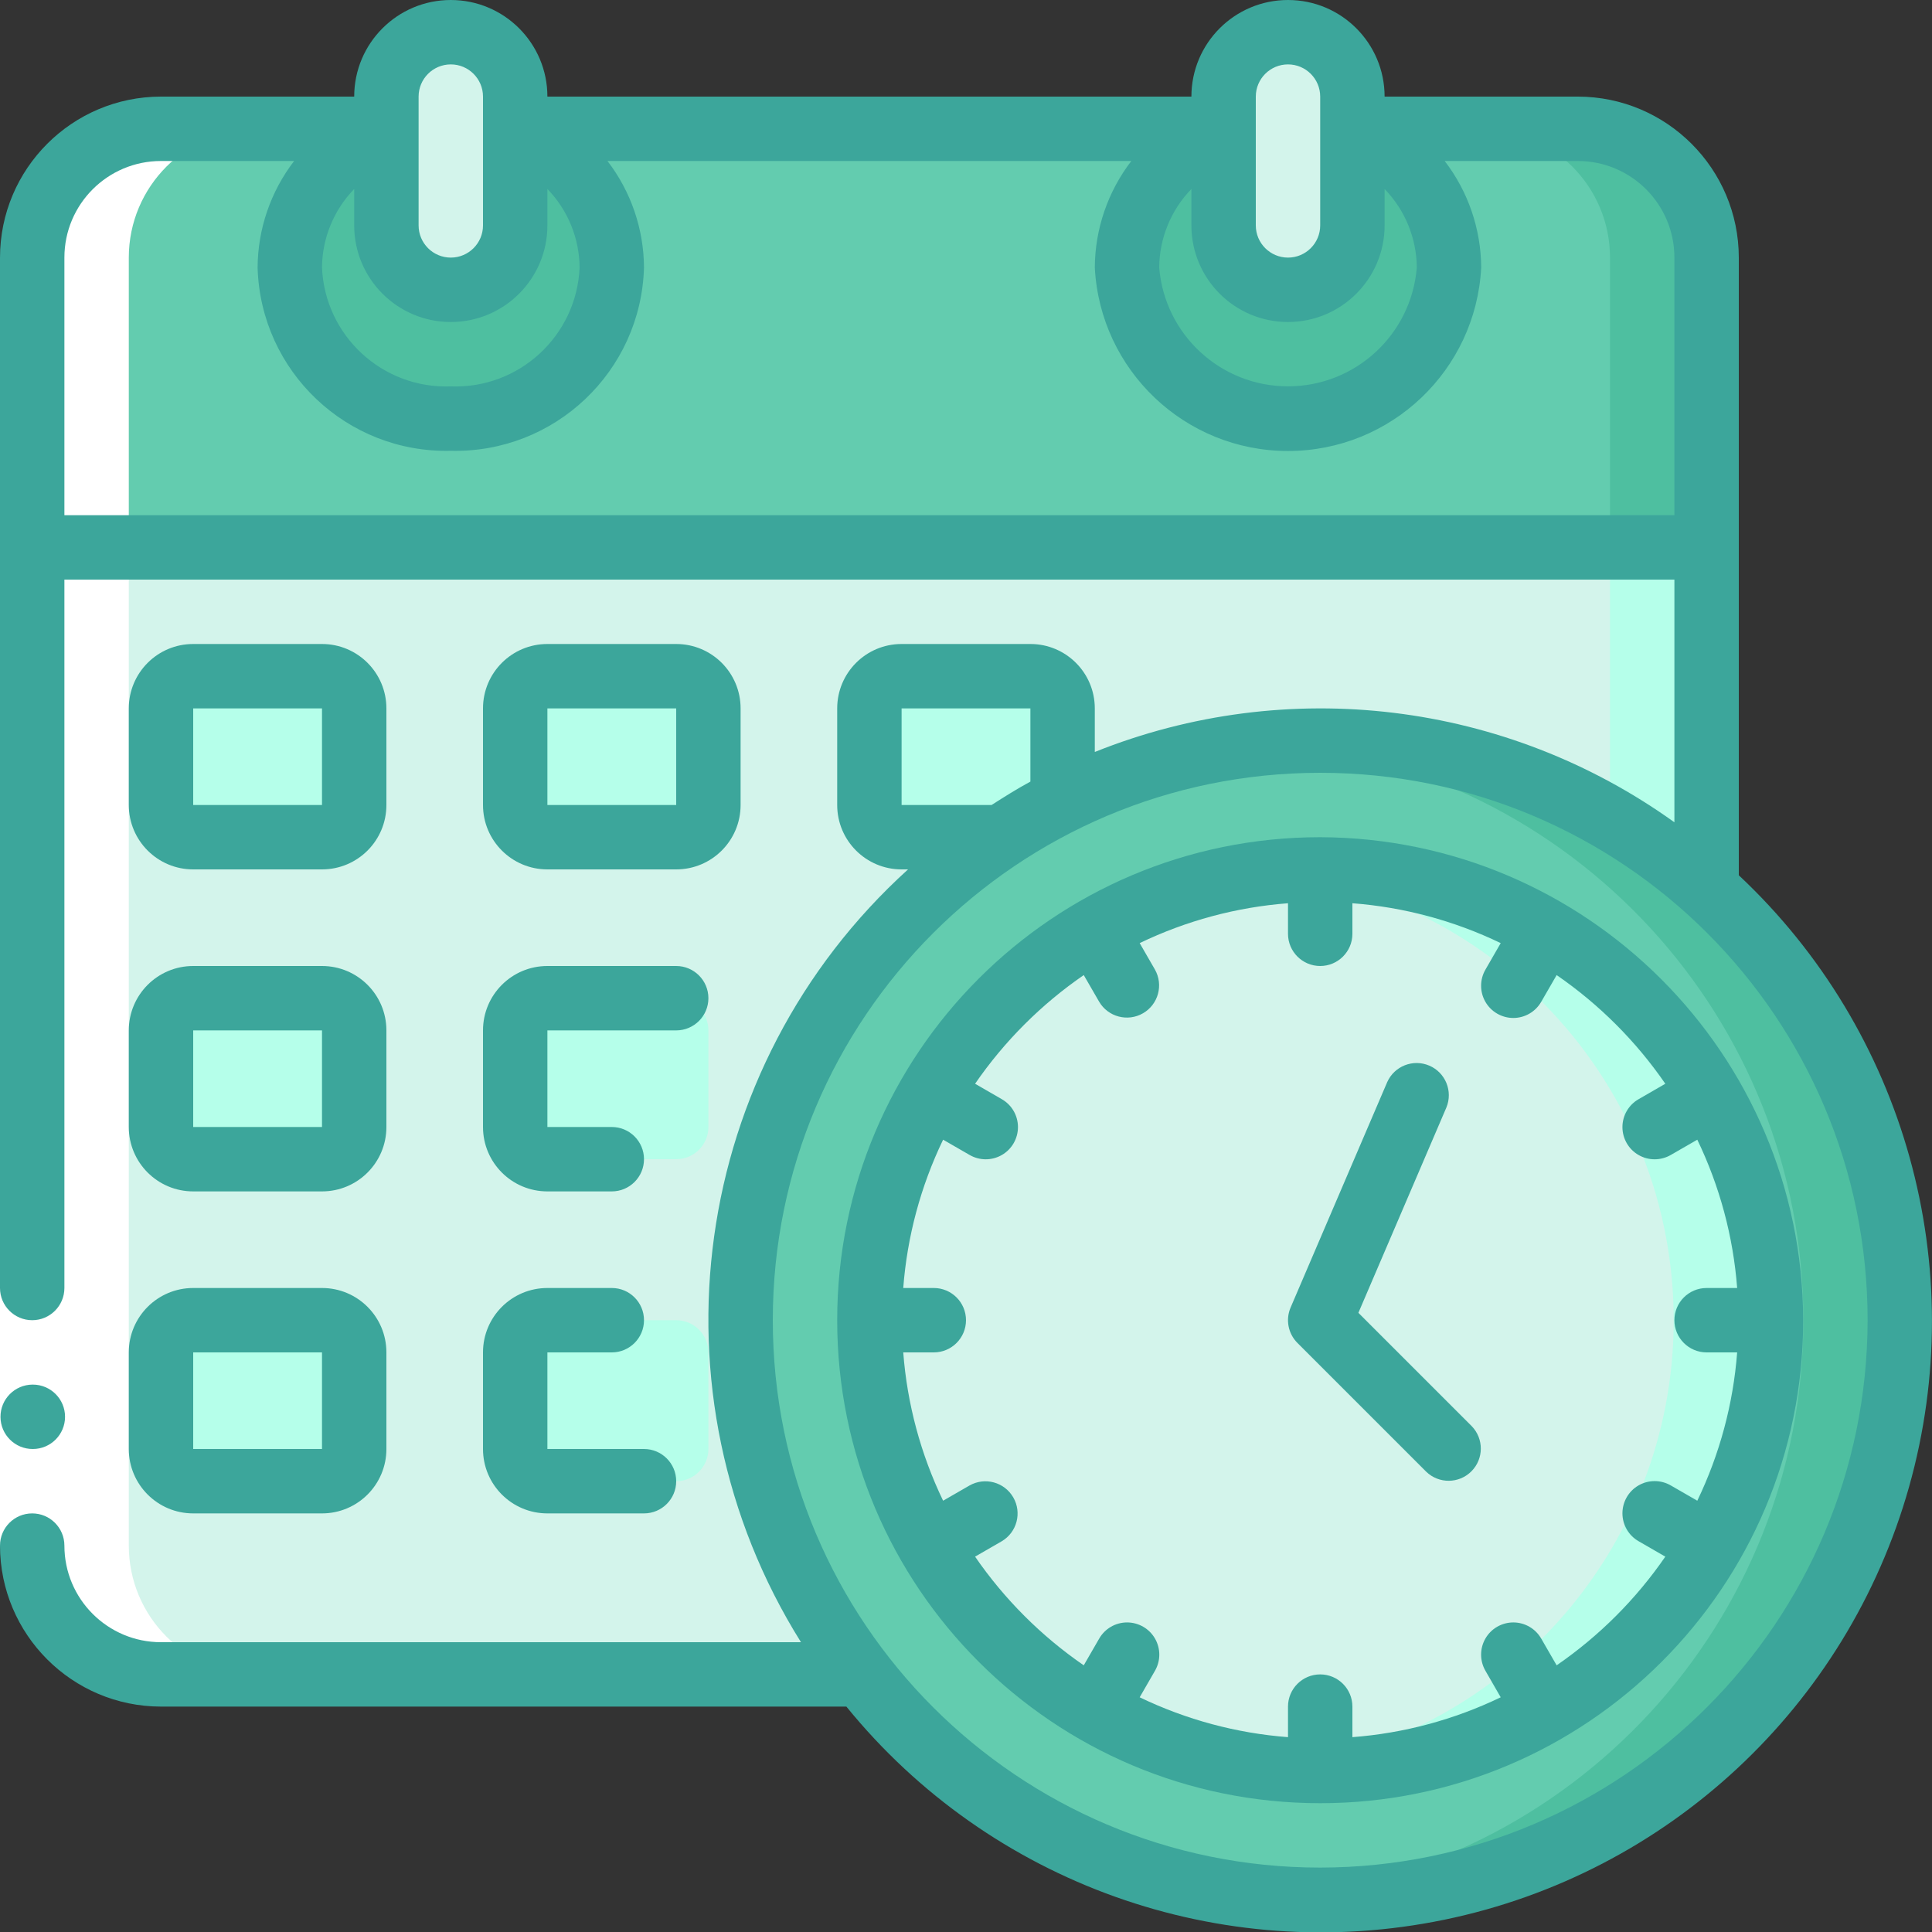 <svg width="60" height="60" viewBox="0 0 60 60" fill="none" xmlns="http://www.w3.org/2000/svg">
<rect x="0" y="0" width="60" height="60" fill="#333333" stroke="none"/>
<g clip-path="url(#clip0_46_1083)">
<path d="M53 8V17H1V8C1 5.791 2.791 4 5 4H49C51.209 4 53 5.791 53 8Z" fill="#63CCAF"/>
<path d="M49 4H46C48.209 4 50 5.791 50 8V17H53V8C53 5.791 51.209 4 49 4Z" fill="#4EBFA0"/>
<path d="M53 17V27.59C46.07 21.384 35.552 21.484 28.741 27.82C21.93 34.157 21.071 44.64 26.76 52H5C2.791 52 1 50.209 1 48V17H53Z" fill="#D3F4EB"/>
<path d="M50 17V25.432C51.07 26.048 52.076 26.771 53 27.59V17H50Z" fill="#B5FFEA"/>
<path d="M41 59C50.941 59 59 50.941 59 41C59 31.059 50.941 23 41 23C31.059 23 23 31.059 23 41C23 50.941 31.059 59 41 59Z" fill="#63CCAF"/>
<path d="M41 23C40.493 23 39.994 23.034 39.5 23.076C48.827 23.846 56.005 31.641 56.005 41C56.005 50.359 48.827 58.154 39.5 58.924C40 58.965 40.493 59 41 59C50.941 59 59 50.941 59 41C59 31.059 50.941 23 41 23Z" fill="#4EBFA0"/>
<path d="M41 55C48.732 55 55 48.732 55 41C55 33.268 48.732 27 41 27C33.268 27 27 33.268 27 41C27 48.732 33.268 55 41 55Z" fill="#D3F4EB"/>
<path d="M41 27C40.499 27.001 39.998 27.029 39.5 27.083C46.6 27.86 51.978 33.857 51.978 41C51.978 48.143 46.6 54.14 39.5 54.917C44.656 55.481 49.701 53.148 52.611 48.855C55.521 44.562 55.819 39.012 53.386 34.432C50.952 29.852 46.186 26.992 41 27V27Z" fill="#B5FFEA"/>
<path d="M10 21H6C5.448 21 5 21.448 5 22V25C5 25.552 5.448 26 6 26H10C10.552 26 11 25.552 11 25V22C11 21.448 10.552 21 10 21Z" fill="#B5FFEA"/>
<path d="M21 21H17C16.448 21 16 21.448 16 22V25C16 25.552 16.448 26 17 26H21C21.552 26 22 25.552 22 25V22C22 21.448 21.552 21 21 21Z" fill="#B5FFEA"/>
<path d="M33 22V24.88C32.328 25.208 31.68 25.582 31.06 26H28C27.448 26 27 25.552 27 25V22C27 21.448 27.448 21 28 21H32C32.552 21 33 21.448 33 22Z" fill="#B5FFEA"/>
<path d="M10 31H6C5.448 31 5 31.448 5 32V35C5 35.552 5.448 36 6 36H10C10.552 36 11 35.552 11 35V32C11 31.448 10.552 31 10 31Z" fill="#B5FFEA"/>
<path d="M21 31H17C16.448 31 16 31.448 16 32V35C16 35.552 16.448 36 17 36H21C21.552 36 22 35.552 22 35V32C22 31.448 21.552 31 21 31Z" fill="#B5FFEA"/>
<path d="M21 41H17C16.448 41 16 41.448 16 42V45C16 45.552 16.448 46 17 46H21C21.552 46 22 45.552 22 45V42C22 41.448 21.552 41 21 41Z" fill="#B5FFEA"/>
<path d="M10 41H6C5.448 41 5 41.448 5 42V45C5 45.552 5.448 46 6 46H10C10.552 46 11 45.552 11 45V42C11 41.448 10.552 41 10 41Z" fill="#B5FFEA"/>
<path d="M42 4C43.78 4.696 44.965 6.397 45 8.308C44.833 10.947 42.644 13.002 40 13.002C37.356 13.002 35.167 10.947 35 8.308C35.035 6.397 36.22 4.696 38 4H42Z" fill="#4EBFA0"/>
<path d="M16 4C17.78 4.696 18.965 6.397 19 8.308C18.911 10.983 16.675 13.081 14 13C11.325 13.081 9.089 10.983 9 8.308C9.036 6.397 10.22 4.696 12 4H16Z" fill="#4EBFA0"/>
<path d="M42 3C42 1.895 41.105 1 40 1C38.895 1 38 1.895 38 3V7C38 8.105 38.895 9 40 9C41.105 9 42 8.105 42 7V3Z" fill="#D3F4EB"/>
<path d="M16 3C16 1.895 15.105 1 14 1C12.895 1 12 1.895 12 3V7C12 8.105 12.895 9 14 9C15.105 9 16 8.105 16 7V3Z" fill="#D3F4EB"/>
<path d="M5 52H8C5.791 52 4 50.209 4 48V8C4 5.791 5.791 4 8 4H5C2.791 4 1 5.791 1 8V48C1 50.209 2.791 52 5 52Z" fill="white"/>
<path d="M0 40H2V48H0V40Z" fill="white"/>
<path d="M1.02 45C0.468 45.003 0.018 44.557 0.015 44.005C0.012 43.453 0.458 43.003 1.01 43H1.02C1.572 43 2.02 43.448 2.02 44C2.02 44.552 1.572 45 1.02 45V45Z" fill="#3CA69B"/>
<path d="M54 27.182V8C53.997 5.24 51.76 3.003 49 3H43C43 1.343 41.657 0 40 0C38.343 0 37 1.343 37 3H17C17 1.343 15.657 6e-08 14 6e-08C12.343 6e-08 11 1.343 11 3H5C2.24 3.003 0.003 5.24 0 8V40C0 40.552 0.448 41 1 41C1.552 41 2 40.552 2 40V18H52V25.537C46.768 21.78 39.979 20.956 34 23.353V22C34 20.895 33.105 20 32 20H28C26.895 20 26 20.895 26 22V25C26 26.105 26.895 27 28 27H28.2C21.426 33.139 20.025 43.25 24.875 51H5C3.343 51 2 49.657 2 48C2 47.448 1.552 47 1 47C0.448 47 0 47.448 0 48C0.003 50.76 2.24 52.997 5 53H26.285C30.755 58.501 37.918 61.053 44.859 59.618C51.8 58.183 57.364 53 59.287 46.178C61.209 39.355 59.171 32.03 54 27.182ZM37 5.869V7C37 8.657 38.343 10 40 10C41.657 10 43 8.657 43 7V5.869C43.635 6.523 43.993 7.397 44 8.308C43.832 10.392 42.091 11.998 40 11.998C37.909 11.998 36.168 10.392 36 8.308C36.007 7.397 36.365 6.523 37 5.869ZM39 3C39 2.448 39.448 2 40 2C40.552 2 41 2.448 41 3V7C41 7.552 40.552 8 40 8C39.448 8 39 7.552 39 7V3ZM11 5.869V7C11 8.657 12.343 10 14 10C15.657 10 17 8.657 17 7V5.869C17.635 6.523 17.993 7.397 18 8.308C17.91 10.43 16.122 12.079 14 12C11.878 12.079 10.09 10.43 10 8.308C10.007 7.397 10.365 6.523 11 5.869ZM13 3C13 2.448 13.448 2 14 2C14.552 2 15 2.448 15 3V7C15 7.552 14.552 8 14 8C13.448 8 13 7.552 13 7V3ZM2 16V8C2 6.343 3.343 5 5 5H9.134C8.405 5.949 8.007 7.111 8 8.308C8.091 11.534 10.774 14.079 14 14C17.226 14.079 19.909 11.534 20 8.308C19.993 7.111 19.595 5.949 18.866 5H35.134C34.405 5.949 34.007 7.111 34 8.308C34.165 11.501 36.802 14.006 40 14.006C43.198 14.006 45.835 11.501 46 8.308C45.993 7.111 45.595 5.949 44.866 5H49C50.657 5 52 6.343 52 8V16H2ZM28 25V22H32V24.273C31.586 24.497 31.189 24.747 30.794 25H28ZM41 58C31.611 58 24 50.389 24 41C24 31.611 31.611 24 41 24C50.389 24 58 31.611 58 41C57.989 50.385 50.385 57.989 41 58Z" fill="#3CA69B"/>
<path d="M41 26C32.716 26 26 32.716 26 41C26 49.284 32.716 56 41 56C49.284 56 56 49.284 56 41C55.971 32.728 49.272 26.029 41 26ZM48.343 51.718L47.866 50.892C47.689 50.58 47.358 50.387 46.999 50.386C46.64 50.386 46.308 50.577 46.13 50.888C45.951 51.199 45.953 51.582 46.134 51.892L46.606 52.711C45.161 53.407 43.599 53.827 42 53.949V53C42 52.448 41.552 52 41 52C40.448 52 40 52.448 40 53V53.949C38.401 53.827 36.839 53.407 35.394 52.711L35.866 51.892C36.047 51.582 36.049 51.199 35.87 50.888C35.692 50.577 35.36 50.386 35.001 50.386C34.642 50.387 34.311 50.58 34.134 50.892L33.657 51.718C32.335 50.808 31.192 49.665 30.282 48.343L31.108 47.866C31.582 47.588 31.743 46.979 31.468 46.503C31.193 46.027 30.586 45.862 30.108 46.134L29.289 46.606C28.593 45.161 28.173 43.599 28.051 42H29C29.552 42 30 41.552 30 41C30 40.448 29.552 40 29 40H28.051C28.173 38.401 28.593 36.839 29.289 35.394L30.108 35.866C30.418 36.047 30.801 36.049 31.112 35.87C31.423 35.692 31.614 35.36 31.614 35.001C31.613 34.642 31.42 34.311 31.108 34.134L30.282 33.657C31.192 32.335 32.335 31.192 33.657 30.282L34.134 31.108C34.412 31.582 35.021 31.743 35.497 31.468C35.973 31.193 36.138 30.586 35.866 30.108L35.394 29.289C36.839 28.593 38.401 28.173 40 28.051V29C40 29.552 40.448 30 41 30C41.552 30 42 29.552 42 29V28.051C43.599 28.173 45.161 28.593 46.606 29.289L46.134 30.108C45.953 30.418 45.951 30.801 46.13 31.112C46.308 31.423 46.64 31.614 46.999 31.614C47.358 31.613 47.689 31.42 47.866 31.108L48.343 30.282C49.665 31.192 50.808 32.335 51.718 33.657L50.892 34.134C50.58 34.311 50.387 34.642 50.386 35.001C50.386 35.36 50.577 35.692 50.888 35.87C51.199 36.049 51.582 36.047 51.892 35.866L52.711 35.394C53.407 36.839 53.827 38.401 53.949 40H53C52.448 40 52 40.448 52 41C52 41.552 52.448 42 53 42H53.949C53.827 43.599 53.407 45.161 52.711 46.606L51.892 46.134C51.582 45.953 51.199 45.951 50.888 46.13C50.577 46.308 50.386 46.64 50.386 46.999C50.387 47.358 50.58 47.689 50.892 47.866L51.718 48.343C50.808 49.665 49.665 50.808 48.343 51.718Z" fill="#3CA69B"/>
<path d="M42.186 40.771L44.919 34.394C45.127 33.889 44.891 33.309 44.388 33.094C43.886 32.879 43.304 33.107 43.081 33.606L40.081 40.606C39.92 40.981 40.004 41.417 40.293 41.706L44.293 45.706C44.685 46.085 45.309 46.08 45.695 45.694C46.081 45.308 46.086 44.684 45.707 44.292L42.186 40.771Z" fill="#3CA69B"/>
<path d="M6 27H10C11.105 27 12 26.105 12 25V22C12 20.895 11.105 20 10 20H6C4.895 20 4 20.895 4 22V25C4 26.105 4.895 27 6 27ZM6 22H10V25H6V22Z" fill="#3CA69B"/>
<path d="M17 27H21C22.105 27 23 26.105 23 25V22C23 20.895 22.105 20 21 20H17C15.895 20 15 20.895 15 22V25C15 26.105 15.895 27 17 27ZM17 22H21V25H17V22Z" fill="#3CA69B"/>
<path d="M4 35C4 36.105 4.895 37 6 37H10C11.105 37 12 36.105 12 35V32C12 30.895 11.105 30 10 30H6C4.895 30 4 30.895 4 32V35ZM6 32H10V35H6V32Z" fill="#3CA69B"/>
<path d="M15 35C15 36.105 15.895 37 17 37H19C19.552 37 20 36.552 20 36C20 35.448 19.552 35 19 35H17V32H21C21.552 32 22 31.552 22 31C22 30.448 21.552 30 21 30H17C15.895 30 15 30.895 15 32V35Z" fill="#3CA69B"/>
<path d="M4 45C4 46.105 4.895 47 6 47H10C11.105 47 12 46.105 12 45V42C12 40.895 11.105 40 10 40H6C4.895 40 4 40.895 4 42V45ZM6 42H10V45H6V42Z" fill="#3CA69B"/>
<path d="M15 45C15 46.105 15.895 47 17 47H20C20.552 47 21 46.552 21 46C21 45.448 20.552 45 20 45H17V42H19C19.552 42 20 41.552 20 41C20 40.448 19.552 40 19 40H17C15.895 40 15 40.895 15 42V45Z" fill="#3CA69B"/>
</g>
<defs>
<clipPath id="clip0_46_1083">
<rect width="60" height="60" fill="white"/>
</clipPath>
</defs>
</svg>
